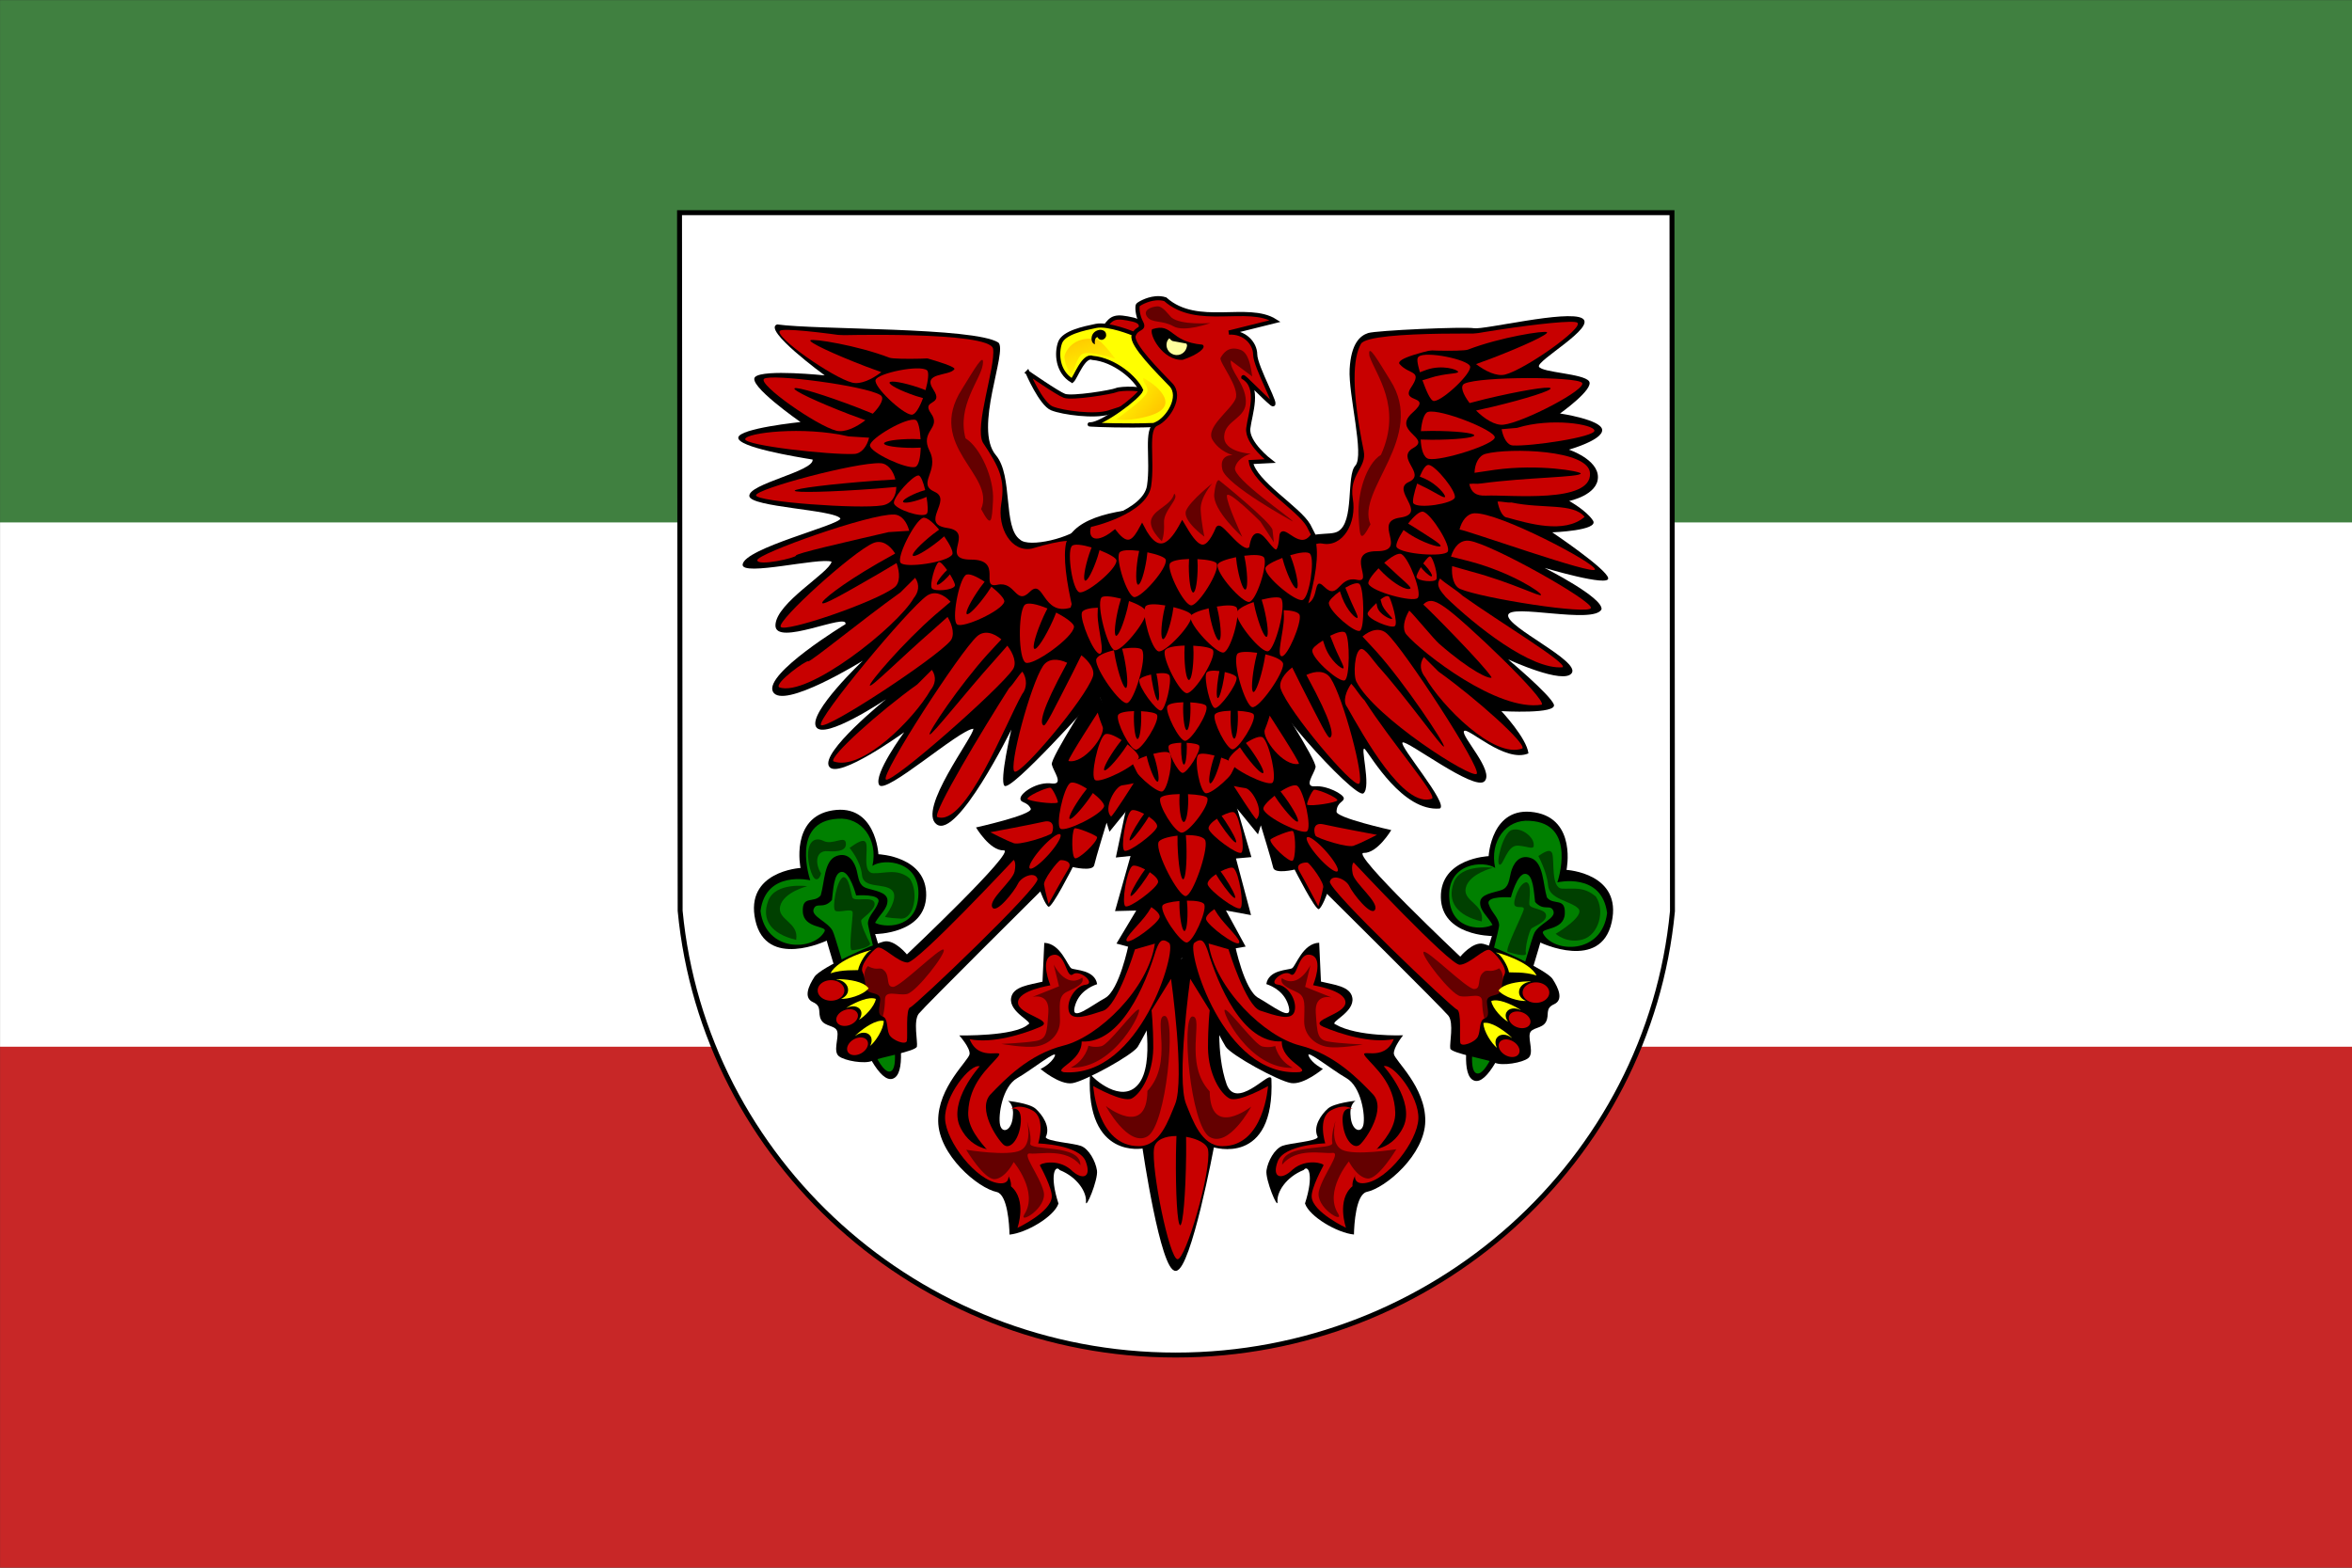 <?xml version="1.0" encoding="UTF-8"?>
<svg sodipodi:docbase="D:\" sodipodi:docname="Gorzów Wielkopolski Flaga.svg" sodipodi:version="0.32" viewBox="0 0 600 400" xmlns="http://www.w3.org/2000/svg" xmlns:cc="http://web.resource.org/cc/" xmlns:dc="http://purl.org/dc/elements/1.1/" xmlns:rdf="http://www.w3.org/1999/02/22-rdf-syntax-ns#" xmlns:sodipodi="http://inkscape.sourceforge.net/DTD/sodipodi-0.dtd" xmlns:xlink="http://www.w3.org/1999/xlink">
<rect x="0" y="0" width="600" height="400" fill="#333333" stroke="none"/>
<defs>
<linearGradient id="b" x1="322.59" x2="300.15" y1="177.09" y2="161.5" gradientTransform="matrix(1.081 0 0 .925 -58.827 -47.795)" gradientUnits="userSpaceOnUse" xlink:href="#a"/>
<linearGradient id="c" x1="322.59" x2="300.15" y1="177.09" y2="161.5" gradientTransform="matrix(-.898 -.601 .515 -.769 440.33 403.08)" gradientUnits="userSpaceOnUse" xlink:href="#a"/>
<linearGradient id="a">
<stop stop-color="#ffc900" offset="0"/>
<stop stop-color="#ffc800" stop-opacity="0" offset="1"/>
</linearGradient>
</defs>
<sodipodi:namedview bordercolor="#666666" borderopacity="1.0" pagecolor="#ffffff" showguides="true"/>
<g transform="matrix(.667 0 0 .667 -24.486 -65.861)">
<rect x="36.73" y="98.791" width="900" height="200.56" fill="#408040"/>
<rect x="36.73" y="498.23" width="900" height="200.56" fill="#c82727"/>
<rect x="36.73" y="298.59" width="900" height="200.56" fill="#fff"/>
</g>
<g transform="translate(315.79 25.257)">
<g transform="translate(232.05 38.653)">
<path d="m-374.49-9.649 0.157 178.13c6.046 63.595 60.597 113.35 126.43 113.35 65.832 0 120.66-49.645 126.71-113.24l-0.121-178.24h-253.17z" fill="#fff" stroke="#000" stroke-width="1.259" sodipodi:nodetypes="cccccc"/>
</g>
<g transform="matrix(.424 0 0 .424 -143.07 29.915)">
<path d="m272.36 346.18-8.371 39.724 8.856-0.928-9.341 33.168 12.771-0.323-11.904 19.872 18.884 5.084 41.762-0.363 17.068-2.905-11.843-21.728 15.091 2.784-9.058-34.075 9.28-0.827-12.185-41.661-61.009 2.179z" fill-rule="evenodd" sodipodi:nodetypes="ccccccccccccccc"/>
<path d="m280.47 560.44s10.894 74.445 19.61 73.719 22.515-74.445 22.515-74.445 36.678 11.984 34.499-40.672c-0.726-3.631-20.699 19.61-26.873 3.631-6.9-19.61-3.631-43.578-4.358-46.483l-22.152-29.052-22.878 27.962s7.626 34.862-2.905 47.572-28.325-3.995-29.052-5.447c-2.179 50.114 31.594 43.214 31.594 43.214z" fill-rule="evenodd" stroke="#000" stroke-width="1px" sodipodi:nodetypes="ccccccccccc"/>
<path d="m273.39 289.7h-21.836s-50.682 56.938-54.59 53.03c-3.119-3.119 4.159-33.794 4.159-33.794s-32.472 65.985-44.925 57.036c-12.014-8.633 22.722-53.517 22.049-57.556-8.752 0.673-53.03 40.033-56.669 33.794-3.639-6.239 15.077-31.714 15.077-31.714s-39.693 28.775-45.138 20.703c-5.665-8.397 34.254-40.586 34.254-40.586s-37.493 25.189-42.172 16.61c-4.679-8.578 28.135-39.726 28.135-39.726s-48.384 30.001-54.103 18.563c-5.199-10.918 43.672-40.552 43.672-40.552 2.02-7.405-42.632 14.037-42.112 0.52s32.421-31.407 33.767-38.14c-7.405-2.693-54.043 9.025-53.524 1.746 1.04-9.878 58.169-23.669 58.842-27.708-3.366-5.386-54.233-6.8-54.803-13.517-0.627-7.386 39.09-14.92 38.08-21.989-10.435-1.683-45.239-7.492-44.719-13.211 0.507-5.577 37.433-9.358 37.433-9.358s-32.447-22.509-27.248-27.188c5.256-4.731 41.806-0.886 41.806-0.886s-37.905-27.662-28.595-30.674c23.916 3.379 118.54 1.56 133.1 10.918 5.719 5.199-15.141 51.722-1.511 67.776 10.466 12.328 4.111 43.483 14.509 50.762 5.199 5.199 31.275-1.005 38.554-8.804 7.279-7.799 28.514 103.95 28.514 103.95z" fill-rule="evenodd" sodipodi:nodetypes="cccczccccccccccccczczczcccsccc"/>
<path d="m352.68 275.38c-6.759 7.279 55.131 75.508 60.231 71.939 5.099-3.57-2.52-30.555 1.05-26.476 3.57 4.079 22.717 37.604 44.963 35.575 5.609-2.55-24.902-38.024-22.41-39.73s43.157 29.482 49.276 23.362-14.415-27.448-12.309-30.219c2.106-2.772 24.708 19.471 38.765 13.412-1.02-9.179-16.278-25.426-16.278-25.426s34.075 2.02 31.525-4.099c-2.55-6.119-27.446-27.006-27.446-27.006s33.615 15.538 38.314 8.119c4.699-7.419-39-27.363-38.344-34.709 0.656-7.346 51.532 5.663 56.191-3.555 1.02-7.139-34.235-24.926-34.235-24.926s39.264 11.728 38.244 6.119c-1.02-5.609-33.655-27.536-33.655-27.536s28.556-1.02 24.476-7.139-14.278-11.728-14.278-11.728 17.248-3.53 17.287-14.338-17.465-16.55-17.465-16.55 20.495-5.777 20.015-11.936c-0.479-6.141-25.362-9.828-25.362-9.828s20.981-14.891 17.411-19.481c-3.569-4.589-28.103-5.112-30.071-8.654-1.968-3.542 35.019-23.966 26.021-29.135s-58.948 6.976-65.067 5.956c-6.119-1.02-58.808 1.294-63.766 2.916-4.875 1.595-10.239 6.316-11.1 21.675-0.861 15.372 9.03 51.987 3.421 58.106-5.609 6.119-0.336 34.017-10.535 39.626-10.198 5.609-43.778-14.807-44.873 85.667z" fill-rule="evenodd" sodipodi:nodetypes="cccczczcccczzcccccczczcczzczcccc"/>
<path d="m505.29 70.884c-0.597 0.299-88.847-2.799-93.809 5.898-4.833 8.471-5.973 27.041 1.654 64.479 2.039 10.009-9.012 14.015-6.559 28.732 2.453 14.718-6.132 29.435-18.397 26.982-12.265-2.453-26.988 33.221-16.137 35.866 17.109 5.126 8.758-18.435 17.343-9.85s8.524-6.674 19.562-4.221-7.62-17.191 12.004-17.191-3.117-17.753 14.053-20.206c17.171-2.453-5.81-16.527 5.228-21.433s-8.263-14.375 2.775-20.508-13.177-10.003-0.542-21.192c12.635-11.189-7.516-5.191-0.864-15.162 7.117-10.668-0.917-7.407-6.817-14.033s70.506-18.163 70.506-18.163z" fill="#c80000" fill-rule="evenodd" sodipodi:nodetypes="czsccczzzzzzzzzc"/>
<path d="m95.351 71.675s93.247-2.727 94.796 8.133-11.421 46.826-6.132 56.418c9.812 14.718 13.491 22.076 11.038 36.794-2.453 14.718 6.132 29.435 18.397 26.982 36.917-10.887 36.1-4.056 23.303 35.568-17.109 5.126-15.924-18.136-24.509-9.551s-8.524-6.674-19.562-4.221 3.844-15.158-15.78-15.158 2.827-16.591-14.344-19.044c-17.171-2.453 3.487-16.817-7.551-21.723s3.057-12.357-3.065-24.574c-6.179-12.331 7.365-13.492 0.832-22.645-6.202-8.689 8.097-4.32 1.444-14.291-7.117-10.668 9.492-7.925 12.626-12.29 2.523-3.515-71.493-20.397-71.493-20.397z" fill="#c80000" fill-rule="evenodd" sodipodi:nodetypes="czcccczzzzzzzzzc"/>
<g transform="translate(-58.491 -46.115)" fill-rule="evenodd">
<path d="m354.29 220.98c-30.676 1.059-56.228 5.838-61.697 21.594-7.683 32.944 46.053 175.3 68.723 175.3 22.672-1.1e-4 91.373-143.25 81.114-177.17-2.896-10.407-30.665-17.156-61.442-19.213 0.319 9.425-27.027 9.063-26.697-0.51z" sodipodi:nodetypes="cccccc"/>
<g transform="translate(.759)" fill="#c80000">
<path d="m363.14 304.48c-5.941 0.154-11.311 1.087-11.949 3.142-1.488 4.793 8.919 25.506 13.31 25.506 4.391-2e-5 17.696-20.843 15.709-25.778-0.561-1.514-5.939-2.496-11.9-2.796 0.062 1.371 0.148 2.717 0.148 4.206-1e-5 9.07-1.24 16.427-2.746 16.427-1.506-1e-5 -2.721-7.357-2.721-16.427 0-1.514 0.085-2.887 0.148-4.28z"/>
<path d="m426.65 250.09c5.551-1.656 10.808-2.417 12.021-0.706 2.83 3.99-0.542 26.33-4.609 27.659-4.068 1.329-22.704-13.953-22.357-19.126 0.061-1.573 4.746-4.11 10.178-6.192 0.358 1.289 0.685 2.562 1.136 3.941 2.746 8.402 6.121 14.843 7.517 14.387 1.395-0.456 0.294-7.64-2.452-16.042-0.458-1.403-0.952-2.649-1.433-3.92z"/>
<path d="m398.99 250.43c5.744-0.747 11.055-0.657 11.979 1.225 2.155 4.391-4.746 25.904-8.974 26.565-4.228 0.661-20.18-17.405-19.01-22.456 0.312-1.542 5.343-3.298 11.037-4.484 0.147 1.33 0.266 2.639 0.491 4.072 1.366 8.733 3.668 15.631 5.119 15.404 1.45-0.227 1.512-7.494 0.146-16.228-0.228-1.458-0.516-2.767-0.788-4.099z"/>
<path d="m310.89 281.67c-4.78 0.149-9.1 1.052-9.613 3.042-1.197 4.641 7.176 24.698 10.708 24.698 3.532-2e-5 -1.214-14.814-1.214-23.596 0-1.467 0.068-2.796 0.119-4.144z" sodipodi:nodetypes="ccccc"/>
<path d="m335.75 247.51c-5.744-0.747-11.055-0.657-11.979 1.225-2.155 4.391 4.746 25.904 8.974 26.565 4.228 0.661 20.18-17.405 19.01-22.456-0.312-1.542-5.343-3.298-11.037-4.484-0.147 1.33-0.266 2.639-0.491 4.072-1.366 8.733-3.668 15.631-5.119 15.404-1.45-0.227-1.512-7.494-0.146-16.228 0.228-1.458 0.516-2.767 0.788-4.099z"/>
<path d="m365.77 252.37c-5.79 0.15-11.024 1.059-11.646 3.062-1.45 4.672 8.693 24.859 12.972 24.859 4.279-2e-5 17.247-20.314 15.311-25.124-0.547-1.476-5.788-2.433-11.598-2.725 0.06 1.337 0.145 2.648 0.145 4.099 0 8.84-1.208 16.01-2.676 16.01-1.468-1e-5 -2.652-7.17-2.652-16.01 0-1.476 0.082-2.814 0.145-4.171z"/>
<path d="m307.15 245.44c-5.551-1.656-10.808-2.417-12.021-0.706-2.83 3.99 0.542 26.33 4.609 27.659 4.068 1.329 22.704-13.953 22.357-19.126-0.061-1.573-4.746-4.11-10.178-6.192-0.358 1.289-0.685 2.562-1.136 3.941-2.746 8.402-6.121 14.843-7.517 14.387-1.395-0.456-0.294-7.64 2.452-16.042 0.458-1.403 0.952-2.649 1.433-3.92z"/>
<path d="m351.47 280.32c-5.713-0.958-11.024-1.065-12.016 0.782-2.316 4.309 3.787 26.062 7.987 26.879 4.201 0.817 20.809-16.648 19.826-21.739-0.255-1.553-5.217-3.493-10.864-4.889-0.196 1.323-0.364 2.627-0.641 4.051-1.688 8.677-4.243 15.485-5.684 15.205-1.441-0.28-1.234-7.545 0.453-16.222 0.282-1.449 0.618-2.746 0.938-4.067z"/>
<path d="m382.48 281c5.713-0.958 11.024-1.065 12.016 0.782 2.316 4.309-3.787 26.062-7.987 26.879-4.201 0.817-20.809-16.648-19.826-21.739 0.255-1.553 5.217-3.493 10.864-4.889 0.196 1.323 0.364 2.627 0.641 4.051 1.688 8.677 4.243 15.485 5.684 15.205 1.441-0.28 1.234-7.545-0.453-16.222-0.282-1.449-0.618-2.746-0.938-4.067z"/>
<path d="m404.62 278.31c-5.488 1.91-10.24 4.467-10.295 6.804-0.129 5.451 14.981 24.047 19.066 22.754 4.086-1.293 11.006-27.007 7.864-31.583-0.918-1.418-6.18-0.862-11.805 0.58 0.417 1.416 0.85 2.798 1.24 4.354 2.376 9.485 3.15 17.543 1.748 17.987-1.401 0.443-4.46-6.893-6.835-16.377-0.397-1.584-0.678-3.044-0.983-4.519z"/>
<path d="m329.66 277.69c5.488 1.91 10.24 4.467 10.295 6.804 0.129 5.451-14.981 24.047-19.066 22.754-4.086-1.293-11.006-27.007-7.864-31.583 0.918-1.418 6.18-0.862 11.805 0.58-0.417 1.416-0.85 2.798-1.24 4.354-2.376 9.485-3.15 17.543-1.748 17.987 1.401 0.443 4.46-6.893 6.835-16.377 0.397-1.584 0.678-3.044 0.983-4.519z"/>
<path d="m362.33 338.59c-4.817 0.125-9.172 0.881-9.689 2.548-1.207 3.887 7.232 20.682 10.792 20.682 3.56-2e-5 14.349-16.901 12.738-20.903-0.455-1.228-4.816-2.024-9.649-2.267 0.05 1.112 0.12 2.203 0.12 3.41 0 7.354-1.005 13.32-2.227 13.32-1.221-1e-5 -2.207-5.966-2.207-13.32 0-1.228 0.069-2.341 0.12-3.47z"/>
<path d="m360.09 393.84c-5.79 0.125-11.024 0.881-11.646 2.548-1.45 3.887 8.693 20.682 12.972 20.682 4.279-2e-5 17.247-16.901 15.311-20.903-0.547-1.228-5.788-2.024-11.598-2.267 0.06 1.112 0.145 2.203 0.145 3.41 0 7.354-1.208 13.32-2.676 13.32-1.468-1e-5 -2.652-5.966-2.652-13.32 0-1.228 0.082-2.341 0.145-3.47z"/>
<path d="m381.11 370.67c-4.664-1.212-9.058-1.689-10.016-0.231-2.234 3.402 1.232 21.876 4.653 22.86 3.422 0.984 18.463-12.274 18.021-16.566-0.098-1.306-4.068-3.277-8.646-4.846-0.259 1.082-0.494 2.151-0.827 3.311-2.034 7.068-4.649 12.523-5.823 12.185-1.174-0.338-0.471-6.343 1.562-13.411 0.34-1.18 0.713-2.231 1.075-3.302z"/>
<path d="m344.25 369.64c4.664-1.212 9.058-1.689 10.016-0.231 2.234 3.402-1.232 21.876-4.653 22.86-3.422 0.984-18.463-12.274-18.021-16.566 0.098-1.306 4.068-3.277 8.646-4.846 0.259 1.082 0.494 2.151 0.827 3.311 2.034 7.068 4.649 12.523 5.823 12.185 1.174-0.338 0.471-6.343-1.562-13.411-0.34-1.18-0.713-2.231-1.075-3.302z"/>
<path d="m332.69 343.91c-4.817 0.125-9.172 0.881-9.689 2.548-1.207 3.887 7.232 20.682 10.792 20.682 3.56-2e-5 14.349-16.901 12.738-20.903-0.455-1.228-4.816-2.024-9.649-2.267 0.05 1.112 0.12 2.203 0.12 3.41 0 7.354-1.005 13.32-2.227 13.32-1.221-1e-5 -2.207-5.966-2.207-13.32 0-1.228 0.069-2.341 0.12-3.47z"/>
<path d="m390.86 343.69c-4.817 0.125-9.172 0.881-9.689 2.548-1.207 3.887 7.232 20.682 10.792 20.682 3.56-2e-5 14.349-16.901 12.738-20.903-0.455-1.228-4.816-2.024-9.649-2.267 0.05 1.112 0.12 2.203 0.12 3.41 0 7.354-1.005 13.32-2.227 13.32-1.221-1e-5 -2.207-5.966-2.207-13.32 0-1.228 0.069-2.341 0.12-3.47z"/>
<path d="m320.57 307.3c-5.635 1.343-10.546 3.444-10.68 5.869-0.314 5.657 14.402 26.783 18.593 25.918 4.191-0.865 12.08-26.807 9.044-31.938-0.885-1.584-6.245-1.623-12.004-0.784 0.375 1.522 0.769 3.011 1.113 4.677 2.094 10.148 2.609 18.625 1.171 18.921-1.438 0.297-4.296-7.696-6.39-17.844-0.35-1.695-0.586-3.247-0.846-4.818z"/>
<path d="m411.71 309.76c5.635 1.343 10.546 3.444 10.68 5.869 0.314 5.657-14.402 26.783-18.593 25.918-4.191-0.865-12.08-26.807-9.044-31.938 0.885-1.584 6.245-1.623 12.004-0.784-0.375 1.522-0.769 3.011-1.113 4.677-2.094 10.148-2.609 18.625-1.171 18.921 1.438 0.297 4.296-7.696 6.39-17.844 0.35-1.695 0.586-3.247 0.846-4.818z"/>
<path d="m384.05 319.82c-3.735-0.485-7.21-0.311-7.867 1.211-1.532 3.55 2.375 20.602 5.12 21.049 2.746 0.447 13.684-14.295 13.061-18.308-0.161-1.226-3.401-2.531-7.09-3.369-0.134 1.065-0.248 2.113-0.435 3.263-1.139 7.003-2.838 12.558-3.78 12.405-0.942-0.153-0.778-5.958 0.361-12.961 0.19-1.169 0.415-2.221 0.63-3.29z"/>
<path d="m346.13 321.31c3.735-0.485 7.21-0.311 7.867 1.211 1.532 3.55-2.375 20.602-5.12 21.049-2.746 0.447-13.684-14.295-13.061-18.308 0.161-1.226 3.401-2.531 7.09-3.369 0.134 1.065 0.248 2.113 0.435 3.263 1.139 7.003 2.838 12.558 3.78 12.405 0.942-0.153 0.778-5.958-0.361-12.961-0.19-1.169-0.415-2.221-0.63-3.29z"/>
<path d="m361.07 362.95c-3.766 0.098-7.17 0.689-7.574 1.992-0.943 3.038 5.653 16.167 8.436 16.167 2.783-1e-5 11.217-13.211 9.957-16.339-0.355-0.96-3.764-1.582-7.543-1.772 0.039 0.869 0.094 1.722 0.094 2.666-1e-5 5.749-0.786 10.412-1.741 10.412-0.955-1e-5 -1.725-4.663-1.725-10.412 0-0.96 0.054-1.83 0.094-2.713z"/>
<path d="m422.72 283.17c4.78 0.149 9.1 1.052 9.613 3.042 1.197 4.641-7.176 24.698-10.708 24.698-3.532-2e-5 1.214-14.814 1.214-23.596 0-1.467-0.068-2.796-0.119-4.144z" sodipodi:nodetypes="ccccc"/>
</g>
</g>
<path d="m146.6 139.25c-0.164 5.79-1.158 11.024-3.349 11.646-5.109 1.45-27.186-8.693-27.186-12.972 2e-5 -4.279 22.216-17.247 27.476-15.311 1.614 0.547 2.661 5.788 2.98 11.598-1.462-0.06-2.896-0.145-4.483-0.145-9.667 0-17.509 1.208-17.509 2.676 1e-5 1.468 7.842 2.652 17.509 2.652 1.614 0 3.077-0.082 4.562-0.145z" fill="#c80000" fill-rule="evenodd"/>
<path d="m147.98 109.45c-1.996 5.438-4.602 10.084-6.877 9.978-5.305-0.249-23.014-16.883-21.654-20.94 1.36-4.058 26.546-9.292 30.918-5.784 1.357 1.031 0.683 6.334-0.861 11.943-1.367-0.522-2.7-1.058-4.204-1.562-9.166-3.072-16.985-4.419-17.452-3.027-0.467 1.392 6.592 5.007 15.758 8.08 1.531 0.513 2.944 0.9 4.371 1.313z" fill="#c80000" fill-rule="evenodd"/>
<path d="m157.66 188.62c-3.713-4.446-7.734-7.941-9.839-7.074-4.91 2.023-15.971 23.656-13.322 27.016 2.649 3.361 28.124-0.206 31.057-4.983 0.929-1.428-1.493-6.193-4.839-10.953-1.111 0.952-2.185 1.907-3.431 2.888-7.593 5.984-14.499 9.889-15.408 8.736-0.909-1.153 4.517-6.937 12.11-12.921 1.268-0.999 2.468-1.84 3.672-2.71z" fill="#c80000" fill-rule="evenodd"/>
<path d="m185.04 219.95c-4.823-3.209-9.67-5.419-11.442-3.99-4.134 3.334-8.598 27.216-5.104 29.687 3.494 2.471 26.909-8.181 28.365-13.595 0.486-1.633-3.19-5.514-7.749-9.129-0.795 1.228-1.554 2.448-2.47 3.744-5.581 7.893-11.096 13.598-12.294 12.751-1.199-0.848 2.362-7.934 7.943-15.827 0.932-1.318 1.844-2.465 2.752-3.641z" fill="#c80000" fill-rule="evenodd"/>
<path d="m222.83 236.04c-6.144-2.568-12.097-4.003-13.785-2.003-3.937 4.666-3.758 32.594 0.725 34.619 4.483 2.025 28.581-15.112 29.042-21.539 0.191-1.949-4.805-5.526-10.74-8.61-0.629 1.56-1.219 3.103-1.97 4.765-4.575 10.127-9.551 17.771-11.089 17.076s0.932-9.47 5.507-19.598c0.764-1.691 1.543-3.185 2.31-4.71z" fill="#c80000" fill-rule="evenodd"/>
<path d="m234.71 268.72c-5.435-2.554-11.369-2.867-14.578 1.988-7.486 11.323-20.928 61.329-17.059 63.503 3.87 2.174 42.445-43.678 47.051-57.079 1.456-4.087-2.019-9.221-6.886-12.926-1.712 3.481-3.369 6.91-5.287 10.655-11.683 22.819-16.153 32.293-17.481 31.548-1.327-0.746-3.087-4.175 8.596-26.994 1.951-3.811 3.793-7.222 5.644-10.695z" fill="#c80000" fill-rule="evenodd" sodipodi:nodetypes="ccccccccc"/>
<path d="m195.12 254.62c-4.593-3.869-10.246-5.7-14.598-1.836-10.151 9.011-58.09 83.066-54.912 86.164 3.179 3.098 68.531-54.498 76.435-66.259 2.46-3.574 0.426-9.43-3.323-14.264-2.551 2.922-5.037 5.809-7.854 8.932-17.169 19.038-37.802 45.513-38.893 44.451-1.09-1.063 17.766-29.271 34.935-48.308 2.867-3.179 5.526-6 8.209-8.879z" fill="#c80000" fill-rule="evenodd" sodipodi:nodetypes="ccccccccc"/>
<path d="m164.56 231.98c-4.094-4.393-9.486-6.891-14.271-3.579-11.161 7.725-66.496 74.316-63.714 77.774 2.783 3.458 68.489-39.762 77.75-50.488 2.872-3.252 1.557-9.31-1.583-14.56-2.884 2.594-5.699 5.161-8.871 7.923-19.334 16.835-36.902 34.538-37.857 33.352-0.955-1.186 19.995-25.76 39.329-42.595 3.228-2.811 6.208-5.292 9.217-7.827z" fill="#c80000" fill-rule="evenodd" sodipodi:nodetypes="ccccccccc"/>
<path d="m131.22 202.98c-3.184-5.091-8.003-8.569-13.33-6.227-12.427 5.462-57.632 46.375-55.558 50.298 2.075 3.924 57.374-14.977 68.506-23.746 3.438-2.647 3.299-8.845 1.214-14.596-3.325 1.998-6.576 3.983-10.216 6.092-22.182 12.851-33.793 19.34-34.505 17.993-0.712-1.346 11.169-11.032 33.351-23.884 3.704-2.146 7.101-4.015 10.538-5.932z" fill="#c80000" fill-rule="evenodd" sodipodi:nodetypes="ccccccccc"/>
<path d="m131.91 162.9c-0.068 5.222-2.465 10.116-8.472 11.123-14.012 2.349-75.654-2.207-75.939-6.042-0.285-3.835 60.2-20.016 74.856-19.361 4.493 0.158 7.733 4.64 9.001 9.78-4.04 0.246-8.008 0.465-12.389 0.791-26.696 1.985-48.27 4.678-48.172 5.993 0.098 1.315 21.832 0.766 48.527-1.218 4.458-0.331 8.492-0.706 12.588-1.066z" fill="#c80000" fill-rule="evenodd"/>
<path d="m48.249 207.01c-0.285-3.835 67.751-28.148 82.407-27.493 4.493 0.158 7.733 4.64 9.001 9.78-4.04 0.246-8.008 0.465-12.389 0.791-27.277 6.341-55.821 12.81-55.724 14.125 0.098 1.315-23.011 6.631-23.296 2.797z" fill="#c80000" fill-rule="evenodd" sodipodi:nodetypes="cccccc"/>
<path d="m40.975 134.15c-0.285 3.835 50.906 9.56 65.562 8.905 4.493-0.158 7.733-4.64 9.001-9.78-4.04-0.246-8.008-0.465-12.389-0.791-27.277-6.341-61.889-2.168-62.174 1.666z" fill="#c80000" fill-rule="evenodd" sodipodi:nodetypes="ccccc"/>
<path d="m113.33 122.76c-5.624 4.312-12.431 7.548-17.461 6.31-11.732-2.885-47.436-27.938-43.526-31.22 3.91-3.282 61.009 4.157 69.955 9.758 2.788 1.682 0.132 6.521-4.526 11.225-2.922-1.19-5.768-2.377-8.999-3.618-19.692-7.564-36.769-12.773-38.11-11.647-1.341 1.126 13.55 8.17 33.242 15.734 3.288 1.263 6.343 2.344 9.424 3.458z" fill="#c80000" fill-rule="evenodd"/>
<path d="m122.9 93.831c-5.624 4.312-12.431 7.548-17.461 6.31-11.732-2.885-47.436-27.938-43.526-31.22 3.91-3.282 89.521 9.588 98.467 15.188 2.788 1.682-29.301 2.286-32.533 1.044-19.692-7.564-46.273-11.642-47.614-10.516-1.341 1.126 13.55 8.17 33.242 15.734 3.288 1.263 6.343 2.344 9.424 3.458z" fill="#c80000" fill-rule="evenodd" sodipodi:nodetypes="cccccccc"/>
<path d="m61.359 283.47c17.171 6.37 71.345-36.742 80.996-53.6 2.852-3.475 3.895-7.964 0.877-12.314-2.856 2.868-5.644 5.7-8.785 8.771-22.793 16.27-54.666 42.459-55.588 41.516-0.922-0.943-20.189 12.878-17.501 15.627z" fill="#c80000" fill-rule="evenodd" sodipodi:nodetypes="cccccc"/>
<path d="m94.06 328.03c17.171 6.37 48.716-25.88 58.368-42.738 2.852-3.475 3.895-7.964 0.877-12.314-2.856 2.868-5.644 5.7-8.785 8.771-22.793 16.27-53.148 43.532-50.46 46.282z" fill="#c80000" fill-rule="evenodd" sodipodi:nodetypes="ccccc"/>
<path d="m156.52 361.52c17.171 6.37 41.475-57.107 51.127-73.966 2.852-3.475 3.134-9.181 0.116-13.531-2.856 2.868-4.883 6.917-8.024 9.988-15.794 24.791-45.907 74.76-43.219 77.509z" fill="#c80000" fill-rule="evenodd" sodipodi:nodetypes="ccccc"/>
<path d="m447.41 134.38c0.24 5.79 1.691 11.024 4.888 11.646 7.458 1.45 39.684-8.693 39.684-12.972-3e-5 -4.279-32.429-17.247-40.108-15.311-2.356 0.547-3.884 5.788-4.349 11.598 2.134-0.06 4.228-0.145 6.543-0.145 14.111 0 25.558 1.208 25.558 2.676-2e-5 1.468-11.447 2.652-25.558 2.652-2.356 0-4.492-0.082-6.659-0.145z" fill="#c80000" fill-rule="evenodd"/>
<path d="m448.45 98.703c1.996 5.438 4.735 12.615 7.01 12.508 5.305-0.249 23.014-16.883 21.654-20.94-1.36-4.058-26.546-9.292-30.918-5.784-1.357 1.031-0.816 3.804 0.728 9.413 1.367-0.522 2.7-1.058 4.204-1.562 9.166-3.072 18.317-0.157 18.784 1.234 0.467 1.392-7.924 0.745-17.09 3.818-1.531 0.513-2.944 0.9-4.371 1.313z" fill="#c80000" fill-rule="evenodd" sodipodi:nodetypes="ccccccccc"/>
<path d="m439.84 184.96c3.371-4.322 7.097-7.787 9.204-7.116 4.914 1.563 16.966 20.81 14.572 24.067-2.394 3.257-27.487 1.53-30.627-2.69-0.99-1.259 1.102-5.795 4.096-10.384 1.14 0.809 2.245 1.622 3.518 2.45 7.762 5.047 17.931 8.354 18.752 7.237 0.821-1.117-8.009-6.246-15.771-11.293-1.296-0.843-2.517-1.544-3.744-2.272z" fill="#c80000" fill-rule="evenodd" sodipodi:nodetypes="ccccccccc"/>
<path d="m402.07 223.54c3.85-2.244 7.599-3.571 8.704-2.009 2.577 3.644 2.951 26.136 0.144 27.896-2.807 1.76-18.383-11.346-18.787-16.508-0.155-1.564 2.95-4.588 6.659-7.241 0.426 1.238 0.827 2.463 1.332 3.78 3.077 8.023 8.23 12.835 9.192 12.232s-2.621-6.4-5.697-14.423c-0.514-1.34-1.034-2.52-1.547-3.726z" fill="#c80000" fill-rule="evenodd" sodipodi:nodetypes="ccccccccc"/>
<path d="m392.94 252.47c4.142-2.11 8.156-3.29 9.294-1.646 2.654 3.834 2.534 26.784-0.489 28.448-3.023 1.664-19.269-12.418-19.58-17.7-0.129-1.602 2.44-3.742 6.442-6.276 0.424 1.282 0.822 2.55 1.328 3.915 3.084 8.322 9.902 13.404 10.939 12.834 1.037-0.571-3.292-7.383-6.376-15.705-0.515-1.39-1.04-2.617-1.558-3.871z" fill="#c80000" fill-rule="evenodd" sodipodi:nodetypes="ccccccccc"/>
<path d="m378.63 276.04c5.435-2.554 11.369-2.867 14.578 1.988 7.486 11.323 20.928 61.329 17.059 63.503-3.87 2.174-42.445-43.678-47.051-57.079-1.456-4.087 2.019-9.221 6.886-12.926 1.712 3.481 3.369 6.91 5.287 10.655 11.683 22.819 16.153 32.293 17.481 31.548 1.327-0.746 3.087-4.175-8.596-26.994-1.951-3.811-3.793-7.222-5.644-10.695z" fill="#c80000" fill-rule="evenodd" sodipodi:nodetypes="ccccccccc"/>
<path d="m412.39 252.91c4.593-3.869 10.246-5.7 14.598-1.836 10.151 9.011 57.299 81.379 54.121 84.477-3.179 3.098-61.194-33.758-72.377-55.441-1.986-3.851-1.146-18.511 2.709-19.681 2.445-0.742 7.69 7.401 10.507 10.525 17.169 19.038 38.333 49.228 39.423 48.165 1.09-1.063-23.603-38.292-40.772-57.33-2.867-3.179-5.526-6-8.209-8.879z" fill="#c80000" fill-rule="evenodd" sodipodi:nodetypes="cccsssccc"/>
<path d="m448.97 233.68c4.094-4.393 8.721-1.282 13.506 2.031 11.161 7.725 60.575 54.75 57.792 58.207-26.495 4.478-72.072-31.334-81.333-42.06-2.872-3.252-1.557-9.31 1.583-14.56 2.884 2.594 14.849 17.237 18.022 20 19.334 16.835 30.33 21.45 31.539 20.263-3.89-6.795-38.1-41.346-41.11-43.881z" fill="#c80000" fill-rule="evenodd" sodipodi:nodetypes="cccccccc"/>
<path d="m465.63 204.81c1.753-5.743 5.503-10.353 11.256-9.475 13.419 2.047 73.937 36.055 72.953 40.383-0.985 4.328-65.534-5.802-78.561-11.379-4.008-1.663-5.482-7.684-4.963-13.78 3.729 1.066 7.385 2.139 11.447 3.23 24.759 6.65 41.717 15.59 42.055 14.106 0.338-1.485-17.711-13.444-42.47-20.093-4.134-1.11-7.9-2.033-11.717-2.991z" fill="#c80000" fill-rule="evenodd" sodipodi:nodetypes="ccccccccc"/>
<path d="m476.63 161.1c1.156 5.093 4.002 7.299 10.087 7.03 14.194-0.628 63.595 4.921 62.553-13.446-0.522-14.208-48.519-15.424-62.715-11.725-4.361 1.093-6.594 6.152-6.761 11.444 4.003-0.602 7.929-1.216 12.281-1.812 26.522-3.631 51.467 0.904 51.646 2.211-0.076 2.327-33.021 2.33-59.543 5.96-4.429 0.606-3.467-0.164-7.548 0.338z" fill="#c80000" fill-rule="evenodd" sodipodi:nodetypes="ccccccccc"/>
<path d="m552.28 212.55c0.285-3.835-57.854-34.449-72.509-33.794-4.493 0.158-7.733 4.64-9.001 9.78 4.04 0.246 81.225 27.848 81.51 24.013z" fill="#c80000" fill-rule="evenodd" sodipodi:nodetypes="cccc"/>
<path d="m551.94 129.03c0.213 3.835-38.128 9.56-49.105 8.905-3.365-0.158-5.792-4.64-6.742-9.78 3.026-0.246 5.998-0.465 9.279-0.791 20.43-6.341 46.354-2.168 46.568 1.666z" fill="#c80000" fill-rule="evenodd" sodipodi:nodetypes="ccccc"/>
<path d="m480.72 116.91c5.011 5.011 11.335 9.111 16.484 8.543 12.009-1.324 50.686-21.484 47.241-25.249-3.446-3.766-61.028-3.87-70.631 0.51-2.984 1.302-0.984 6.447 3.016 11.721 3.053-0.797 6.029-1.601 9.395-2.409 20.513-4.92 38.125-7.847 39.307-6.555 1.182 1.292-14.504 6.324-35.016 11.244-3.425 0.822-6.596 1.493-9.796 2.194z" fill="#c80000" fill-rule="evenodd"/>
<path d="m480.7 88.977c5.624 4.312 12.431 7.548 17.461 6.31 11.732-2.885 47.436-27.938 43.526-31.22-3.91-3.282-89.521 9.588-98.467 15.188-2.788 1.682 29.301 2.286 32.533 1.044 19.692-7.564 46.273-11.642 47.614-10.516 1.341 1.126-13.55 8.17-33.242 15.734-3.288 1.263-6.343 2.344-9.424 3.458z" fill="#c80000" fill-rule="evenodd" sodipodi:nodetypes="cccccccc"/>
<path d="m532.86 271.42c-19.25 1.691-52.838-25.278-70.288-42.137-2.852-3.475-6.494-6.925-3.477-11.274 2.856 2.868 10.323 7.26 13.464 10.331 22.793 16.27 62.989 40.331 60.301 43.081z" fill="#c80000" fill-rule="evenodd" sodipodi:nodetypes="ccccc"/>
<path d="m508.57 320.3c-17.171 6.37-48.716-25.88-58.368-42.738-2.852-3.475-3.895-7.964-0.877-12.314 2.856 2.868 5.644 5.7 8.785 8.771 22.793 16.27 53.148 43.532 50.46 46.282z" fill="#c80000" fill-rule="evenodd" sodipodi:nodetypes="ccccc"/>
<path d="m454.28 350.48c-17.171 6.37-41.475-38.24-51.127-55.099-2.852-3.475-0.584-9.691 2.433-14.041 2.856 2.868 4.883 6.917 8.024 9.988 15.794 24.791 43.358 56.403 40.67 59.152z" fill="#c80000" fill-rule="evenodd" sodipodi:nodetypes="ccccc"/>
<path d="m546.03 180.91c-12.134 10.572-34.117 3.842-46.556 0.421-2.939-0.149-4.997-5.171-5.816-9.61 2.643-0.202 5.505 0.808 8.371 0.539 18.988 3.997 37.064 0.142 44.001 8.65z" fill="#c80000" fill-rule="evenodd" sodipodi:nodetypes="ccccc"/>
<path d="m149.28 164.77c-1.097-4.7-2.616-8.758-4.088-8.773-3.432-0.033-15.444 13.248-14.709 16.749 0.736 3.501 16.806 9.098 19.75 6.326 0.912-0.811 0.663-5.336-0.137-10.162-0.9 0.379-1.78 0.772-2.768 1.13-6.023 2.182-11.116 2.963-11.369 1.762-0.252-1.201 4.43-3.94 10.453-6.122 1.006-0.364 1.931-0.627 2.867-0.911z" fill="#c80000" fill-rule="evenodd"/>
<path d="m162.47 212.9c-2.027-2.873-4.126-5.184-5.03-4.759-2.109 0.991-5.628 13.573-4.168 15.737 1.46 2.164 12.904 1.223 13.906-1.532 0.324-0.821-1.133-3.825-3.014-6.871-0.441 0.524-0.866 1.051-1.367 1.586-3.055 3.263-5.946 5.299-6.447 4.557-0.501-0.742 1.574-3.988 4.629-7.251 0.51-0.545 1.001-0.997 1.491-1.467z" fill="#c80000" fill-rule="evenodd"/>
<path d="m446.84 156.67c1.97-4.713 3.697-7.226 5.484-7.007 4.168 0.511 16.936 16.231 15.568 19.755-1.368 3.524-21.621 6.787-24.817 3.437-0.996-0.989 0.586-7.119 2.212-12.009 1.041 0.537 2.054 1.086 3.204 1.615 7.01 3.226 13.082 7.645 13.551 6.436 0.469-1.209-4.839-7.598-11.849-10.824-1.171-0.539-2.258-0.959-3.354-1.403z" fill="#c80000" fill-rule="evenodd" sodipodi:nodetypes="ccccccccc"/>
<path d="m425.46 208.58c4.133-3.6 8.452-6.29 10.392-5.231 4.525 2.472 12.686 23.663 9.715 26.404-2.971 2.741-27.274-3.739-29.552-8.481-0.732-1.424 2.187-5.479 6-9.412 0.965 1.011 1.894 2.02 2.987 3.076 6.657 6.434 13.829 10.48 16.18 9.14 1.019-0.94-5.823-6.119-12.48-12.554-1.112-1.075-2.176-1.995-3.242-2.944z" fill="#c80000" fill-rule="evenodd" sodipodi:nodetypes="ccccccccc"/>
<path d="m448.94 208.94c1.73-2.519 3.523-4.546 4.295-4.173 1.801 0.869 4.805 11.903 3.559 13.8-1.246 1.898-11.018 1.073-11.874-1.343-0.276-0.72 0.968-3.355 2.573-6.025 0.377 0.459 0.739 0.922 1.168 1.391 2.609 2.862 5.077 4.647 5.504 3.996s-1.344-3.498-3.953-6.359c-0.436-0.478-0.854-0.874-1.273-1.286z" fill="#c80000" fill-rule="evenodd"/>
<path d="m423.25 230.66c2.853-2.335 4.597-2.442 5.155-1.653 1.303 1.841 5.561 15.839 3.467 17.622-2.094 1.784-16.745-4.246-16.408-7.571 0.08-1 2.524-3.686 5.329-6.26 0.14 0.725 0.265 1.447 0.45 2.206 1.122 4.628 8.217 7.878 8.935 7.266 0.718-0.612-5.206-4.859-6.328-9.487-0.187-0.773-0.398-1.439-0.6-2.123z" fill="#c80000" fill-rule="evenodd" sodipodi:nodetypes="ccccccccc"/>
<path d="m257.4 66.7c4.229-6.08 6.391-6.936 17.099-4.464 10.708 2.471-0.549 12.081-0.549 12.081l-16.55-7.617z" fill="#c80000" fill-rule="evenodd" stroke="#000" stroke-width="2.5" sodipodi:nodetypes="cccc"/>
<path d="m210.89 94.052s8.062 18.889 14.631 21.577c6.569 2.687 25.877 5.136 34.237 2.449 8.36-2.687 27.47-8.36 24.782-11.645s-17.616-2.986-20.304-1.792-26.476 5.115-31.152 3.444c-4.062-1.452-22.194-14.033-22.194-14.033z" fill="#c80000" fill-rule="evenodd" stroke="#000" stroke-width="2.5" sodipodi:nodetypes="czccczc"/>
<path d="m274.39 70.603s-14.912-6.144-22.364-4.592c-7.166 1.493-19.403 3.965-21.6 10.086-2.256 6.286-1.72 17.496 7.238 22.871 2.09-1.792 6.867-15.825 12.242-13.735 13.436 1.194 25.977 12.242 29.261 19.408-1.194 3.882-23.289 20.602-30.455 20.602-7.166 0 55.267 2.962 61.806-3.583 0.299-15.228-36.128-51.058-36.128-51.058z" fill="#ff0" fill-rule="evenodd" stroke="#000" stroke-width="2.5" sodipodi:nodetypes="czzcccccc"/>
<path d="m287.99 49.392c-5.638 0.511-10.64 3.631-10.812 4.188-0.39 1.258-0.295 5.959 2.094 10.438 2.389 4.479-2.771 2.407-4.562 7.781-1.792 5.375 15.508 22.397 22.375 29.562 6.867 7.166-1.789 20.608-8.656 23.594-6.867 2.986-2.052 21.488-4.441 37.312-2.389 15.825-34.677 23.594-35.872 23.594-2.986 7.763 2.678 14.339 15.219 4.188 8.062 10.45 11.959 5.36 16.438-3 9.853 19.408 17.917 9.863 24.188-1.781 8.36 14.332 13.737 20.588 21.5 2.375 1.792-2.687 15.223 18.805 20 11.938 3.882-24.484 16.129 20.897 18.219-7.469 0.896-5.972 11.335 11.627 19.062-0.469l-2.822-5.551c-5.762-10.187-32.73-26.022-34.647-38.168l11.531-0.594s-14.17-10.879-13.125-19.688c1.045-8.808 7.27-24.674-3-30.719-0.22-1.218 12.553 12.198 17.031 15.781 5.286 4.229-9.793-21.719-9.875-29.562-0.071-6.558-6.199-13.674-15.812-13.125l27.844-6.938c-16.479-10.437-46.881 4.095-66.156-13.125-1.866-0.597-3.839-0.733-5.719-0.562z" fill="#c80000" fill-rule="evenodd" stroke="#000" stroke-width="2.5" sodipodi:nodetypes="cccccccccccccccccccccccccc"/>
<path d="m285.87 67.987c12.757-4.096 10.172 7.546 30.229 9.301 2.747 1.648-2.763 6.08-11.827 9.101-12.085 0.824-20.599-15.594-18.402-18.402z" fill-rule="evenodd" sodipodi:nodetypes="cccc"/>
<path d="m306.81 76.147-8.283-1.532s-0.754 0.053-2.295-1.965c-0.923 0.795-1.704 1.732-2.066 2.981-1.007 3.484 1.066 7.172 4.623 8.2 3.557 1.028 7.248-0.993 8.256-4.477 0.477-1.65 0.498-1.777-0.236-3.208z" fill="#ffff9e" stroke="#000" stroke-width="1.1" sodipodi:nodetypes="ccccccc"/>
<path d="m90.032 435.91s24.336 88.37 39.774 83.093c15.555-5.316-10.633-87.031-10.633-87.031s30.323 0 30.717-23.235c0.394-23.628-28.748-24.81-28.748-24.81s-1.575-30.52-27.566-26.385c-25.607 4.074-19.297 34.655-19.297 34.655s-33.732 1.953-27.173 31.505c6.578 29.638 42.925 12.208 42.925 12.208z" fill-rule="evenodd" sodipodi:nodetypes="czczczczc"/>
<path d="m93.182 411.49c0.788-5.513 0.963-16.643 5.907-16.934 4.906-0.289 8.664 14.177 8.664 14.177s14.965-1.181 13.389 3.938c-1.575 5.12-5.907 7.876-6.301 12.602s24.613 86.637 13.389 89.394c-11.066 2.718-31.701-79.155-34.655-84.668s-12.996-8.664-11.42-12.996c1.665-4.578 5.907 0.394 11.027-5.513z" fill="#008000" fill-rule="evenodd" sodipodi:nodetypes="czccczzzc"/>
<path d="m251.84 283.94s-27.242 41.937-26.382 45.959c0.86 4.021 7.456 12.064 0.287 11.49-9.006-1.362-18.734 5.464-19.127 8.744s4.075 1.696 6.223 6.48c0.574 3.734-32.977 11.202-32.977 11.202s8.316 14.075 16.632 13.788c8.316-0.287-58.212 62.619-58.212 62.619s-7.456-9.192-13.764-7.755c-6.309 1.436-38.139 15.511-41.867 21.256-3.728 5.745-6.596 12.639-0.86 15.224 5.735 2.585 2.581 6.319 4.875 10.628 2.294 4.309 8.889 3.16 9.75 7.181 0.86 4.021-2.581 11.777 0.86 14.649 3.441 2.872 15.772 4.883 20.073 2.872 4.301-2.011 26.382-5.745 26.955-8.617 0.574-2.872-2.294-15.511 1.147-19.82 3.441-4.309 73.124-73.534 73.124-73.534s2.868 8.043 4.875 9.192 14.625-23.841 14.625-23.841 12.044 2.872 12.904-1.149c0.86-4.021 7.456-25.564 7.456-25.564l1.721 5.458 21.22-26.139-29.536-60.321z" fill-rule="evenodd" sodipodi:nodetypes="ccczccccccccccccccccccccc"/>
<path d="m267.45 315.24c-4.274-2.776-8.604-4.637-10.263-3.272-3.87 3.185-8.737 25.173-5.646 27.318 3.091 2.144 24.73-8.368 26.237-13.367 0.497-1.51-2.712-4.938-6.732-8.094-0.764 1.149-1.495 2.29-2.372 3.505-5.34 7.402-10.544 12.801-11.604 12.066-1.06-0.736 2.416-7.334 7.755-14.736 0.892-1.236 1.759-2.315 2.624-3.421z" fill="#c80000" fill-rule="evenodd"/>
<path d="m246.58 344.51c-4.274-2.776-8.604-4.637-10.263-3.272-3.87 3.185-8.737 25.173-5.646 27.318 3.091 2.144 24.73-8.368 26.237-13.367 0.497-1.51-2.712-4.938-6.732-8.094-0.764 1.149-1.495 2.29-2.372 3.505-5.34 7.402-10.544 12.801-11.604 12.066-1.06-0.736 2.416-7.334 7.755-14.736 0.892-1.236 1.759-2.315 2.624-3.421z" fill="#c80000" fill-rule="evenodd"/>
<path d="m253.09 298.73s-17.629 27.142-17.629 29.104c9.468 1.962 22.526-15.697 20.567-20.602-1.959-4.905-2.938-8.502-2.938-8.502z" fill="#c80000" fill-rule="evenodd" sodipodi:nodetypes="cccc"/>
<path d="m274.74 341.2s-12.265 19.386-13.629 20.067c-4.912-4.676 2.473-18.188 6.617-18.78 4.144-0.593 7.012-1.286 7.012-1.286z" fill="#c80000" fill-rule="evenodd" sodipodi:nodetypes="cccc"/>
<path d="m239.04 368.46c-1.8 2.619-1.675 17.084 0.386 17.905 2.062 0.821 13.099-9.29 13.301-12.644 0.085-1.02-12.915-6.383-13.687-5.261z" fill="#c80000" fill-rule="evenodd" sodipodi:nodetypes="cccc"/>
<path d="m224.53 343.9c-3.163 0.032-14.343 5.391-13.694 6.752 0.649 1.361 15.415 3.342 18.152 2.218 0.847-0.33-3.102-8.983-4.458-8.97z" fill="#c80000" fill-rule="evenodd" sodipodi:nodetypes="cccc"/>
<path d="m188.46 370.69s24.661-4.596 32.117-6.319c7.254-1.677 5.735 5.458 4.875 6.894-0.86 1.436-20.647 8.043-23.514 5.745-3.441-1.149-13.478-6.319-13.478-6.319z" fill="#c80000" fill-rule="evenodd" sodipodi:nodetypes="czccc"/>
<path d="m223.51 413.81s8.964-16.251 11.958-21.079c2.913-4.697-3.459-5.448-4.855-5.208-1.397 0.241-11.068 12.533-9.705 15.147 0.27 2.725 2.602 11.14 2.602 11.14z" fill="#c80000" fill-rule="evenodd" sodipodi:nodetypes="czccc"/>
<path transform="matrix(.901 .669 -.732 .824 340.33 -129.13)" d="m226.81 438.51a2.577 12.457 0 1 1-5.155 0 2.577 12.457 0 1 1 5.155 0z" fill="#c80000" sodipodi:cx="224.23250" sodipodi:cy="438.51498" sodipodi:rx="2.5773849" sodipodi:ry="12.457361" sodipodi:type="arc"/>
<path transform="matrix(1.001 0 0 1.003 -60.158 -52.924)" d="m160.66 517.27a8.018 6.157 0 1 1-16.037 0 8.018 6.157 0 1 1 16.037 0z" fill="#c80000" sodipodi:cx="152.63847" sodipodi:cy="517.26843" sodipodi:rx="8.0185308" sodipodi:ry="6.1570864" sodipodi:type="arc"/>
<path transform="matrix(.786 -.298 .272 .72 -158.36 155.28)" d="m160.66 517.27a8.018 6.157 0 1 1-16.037 0 8.018 6.157 0 1 1 16.037 0z" fill="#c80000" sodipodi:cx="152.63847" sodipodi:cy="517.26843" sodipodi:rx="8.0185308" sodipodi:ry="6.1570864" sodipodi:type="arc"/>
<path transform="matrix(.726 -.424 .387 .665 -202.41 220.25)" d="m160.66 517.27a8.018 6.157 0 1 1-16.037 0 8.018 6.157 0 1 1 16.037 0z" fill="#c80000" sodipodi:cx="152.63847" sodipodi:cy="517.26843" sodipodi:rx="8.0185308" sodipodi:ry="6.1570864" sodipodi:type="arc"/>
<path d="m202.51 387.35s-57.925 62.044-63.947 61.757c-6.022-0.287-14.911-10.341-18.066-8.905-3.154 1.436-10.897 10.915-8.889 14.649 2.007 3.734 1.147 10.341 3.728 11.777 2.581 1.436 7.169 0.862 6.882 5.17s-2.007 8.617 1.434 9.766c3.441 1.149 2.294 7.468 4.015 10.915s10.037 6.606 10.61 3.734c0.574-2.872-0.86-19.245 2.007-20.107 2.868-0.862 77.999-72.385 76.565-77.268-1.434-4.883-9.75-1.436-11.757 2.872-2.007 4.309-13.191 18.671-15.485 14.075s12.331-15.798 13.478-21.543c1.147-5.745-0.574-6.894-0.574-6.894z" fill="#c80000" fill-rule="evenodd" sodipodi:nodetypes="ccccccccccccccc"/>
<path d="m160.36 441.35c2.007 1.723-16.345 25.564-22.08 26.713-5.735 1.149-13.191-2.872-13.191 3.447s-1.797 11.917-1.797 11.917-16.496-23.915-8.473-32.181c6.309 3.447 7.017-0.422 10.171 3.025s0.529 9.484 4.974 9.484c4.445 0 28.389-24.128 30.397-22.405z" fill-opacity=".502" fill-rule="evenodd" sodipodi:nodetypes="ccccczzc"/>
<path d="m116.82 441.7c-0.459-0.255-20.153 5.23-24.51 13.891 7.342-2.42 15.291-1.696 16.556-1.921l0.1-0.167c0.601-3.685 5.011-11.011 7.232-11.397l0.623-0.407z" fill="#ff0" fill-rule="evenodd" sodipodi:nodetypes="cccccc"/>
<path d="m98.481 459.16c-1.545-0.053-2.567 0.013-2.678 0.082l-0.003 0.063c4.104 0.253 7.273 3.138 7.1 6.516-0.119 2.326-1.855 4.187-4.229 5.118 4.06 0.305 13.095-2.095 16.569-6.274-2.863-4.262-12.125-5.347-16.76-5.506z" fill="#ff0" fill-rule="evenodd"/>
<path d="m103.98 475.1c-1.237 0.706-2.01 1.246-2.066 1.349l0.026 0.047c3.337-1.793 7.123-1.234 8.507 1.292 0.953 1.739 0.427 3.92-1.019 5.736 3.326-1.735 9.342-7.82 10.191-12.514-4.165-1.702-11.927 1.973-15.638 4.09z" fill="#ff0" fill-rule="evenodd"/>
<path d="m109.08 491.42c-1.141 0.97-1.836 1.68-1.876 1.799l0.034 0.045c3.097-2.499 7.067-2.598 8.926-0.186 1.28 1.661 1.126 4.057-0.033 6.236 3.096-2.435 8.177-9.949 8.22-15.054-4.559-1.038-11.849 4.252-15.272 7.161z" fill="#ff0" fill-rule="evenodd"/>
<path d="m519.4 437.07s-24.336 88.37-39.774 83.093c-15.555-5.316 10.633-87.031 10.633-87.031s-30.323 0-30.717-23.235c-0.394-23.628 28.748-24.81 28.748-24.81s1.575-30.52 27.566-26.385c25.607 4.074 19.297 34.655 19.297 34.655s33.732 1.953 27.173 31.505c-6.578 29.638-42.925 12.208-42.925 12.208z" fill-rule="evenodd" sodipodi:nodetypes="czczczczc"/>
<path d="m516.25 412.66c-0.788-5.513-0.963-16.643-5.907-16.934-4.906-0.289-8.664 14.177-8.664 14.177s-14.965-1.181-13.389 3.938c1.575 5.12 5.907 7.876 6.301 12.602s-24.613 86.637-13.389 89.394c11.066 2.718 31.701-79.155 34.655-84.668s12.996-8.664 11.42-12.996c-1.665-4.578-5.907 0.394-11.027-5.513z" fill="#008000" fill-rule="evenodd" sodipodi:nodetypes="czccczzzc"/>
<path d="m521.04 431.63c6.195 11.789 35.375 12.928 38.526-12.275-3.15-24.81-29.929-18.509-29.929-18.509s12.208-35.443-16.54-37.018c-14.177-1.181-24.416 12.208-20.872 28.354-6.695-4.726-29.536-3.15-27.566 18.903 1.575 19.69 21.266 18.115 25.991 15.358-3.151-5.513-7.482-8.27-7.482-13.389 0-5.12 7.876-5.907 12.602-7.482 4.726-1.575 4.726-5.907 5.907-10.633s4.726-11.42 12.208-8.664 7.088 15.752 9.451 23.628c3.938 5.12 11.297-0.394 10.773 9.909-0.526 10.321-15.022 8.246-13.068 11.818z" fill="#008000" fill-rule="evenodd" sodipodi:nodetypes="cccccccccccczc"/>
<path d="m357.82 285.78s27.206 41.811 26.347 45.82c-0.859 4.009-7.446 12.028-0.286 11.455 7.159-0.573 17.127 4.796 17.258 7.158s-4.061 2.198-4.371 8.02c-0.573 3.723 32.933 11.169 32.933 11.169s-8.305 14.032-16.61 13.746c-8.305-0.286 58.134 62.43 58.134 62.43s7.446-9.164 13.746-7.732c6.3 1.432 38.088 15.464 41.811 21.192s6.587 12.601 0.859 15.178c-5.728 2.577-2.577 6.3-4.868 10.596s-8.878 3.15-9.737 7.159c-0.859 4.009 2.577 11.741-0.859 14.605-3.437 2.864-15.751 4.868-20.046 2.864-4.296-2.005-26.347-5.728-26.919-8.591-0.573-2.864 2.291-15.464-1.145-19.76s-73.026-73.312-73.026-73.312-2.864 8.018-4.868 9.164c-2.005 1.145-14.605-23.769-14.605-23.769s-12.028 2.864-12.887-1.145c-0.859-4.009-7.446-25.487-7.446-25.487l-1.718 5.441-21.192-26.06 29.497-60.139z" fill-rule="evenodd" sodipodi:nodetypes="ccczccccccccccccccccccccc"/>
<path d="m342.24 316.99c4.268-2.768 8.592-4.623 10.249-3.262 3.865 3.176 8.725 25.098 5.638 27.236-3.087 2.138-24.697-8.343-26.202-13.326-0.496-1.505 2.708-4.923 6.723-8.069 0.763 1.146 1.493 2.283 2.368 3.494 5.333 7.38 10.53 12.763 11.589 12.029 1.059-0.733-2.412-7.312-7.745-14.692-0.89-1.232-1.757-2.308-2.621-3.41z" fill="#c80000" fill-rule="evenodd"/>
<path d="m363.08 346.17c4.268-2.768 8.592-4.623 10.249-3.262 3.865 3.176 8.725 25.098 5.638 27.236-3.087 2.138-24.697-8.343-26.202-13.326-0.496-1.505 2.708-4.923 6.723-8.069 0.763 1.146 1.493 2.283 2.368 3.494 5.333 7.38 10.53 12.763 11.589 12.029 1.059-0.733-2.412-7.312-7.745-14.692-0.89-1.232-1.757-2.308-2.621-3.41z" fill="#c80000" fill-rule="evenodd"/>
<path d="m356.57 300.52s17.606 27.061 17.606 29.017c-9.455 1.956-22.496-15.65-20.54-20.54 1.956-4.891 2.934-8.477 2.934-8.477z" fill="#c80000" fill-rule="evenodd" sodipodi:nodetypes="cccc"/>
<path d="m334.95 342.87s12.249 19.328 13.611 20.006c4.905-4.662-2.469-18.133-6.608-18.724-4.139-0.591-7.003-1.282-7.003-1.282z" fill="#c80000" fill-rule="evenodd" sodipodi:nodetypes="cccc"/>
<path d="m370.6 370.04c1.798 2.611 1.673 17.032-0.386 17.851-2.059 0.818-13.082-9.262-13.283-12.606-0.085-1.017 12.898-6.364 13.669-5.245z" fill="#c80000" fill-rule="evenodd" sodipodi:nodetypes="cccc"/>
<path d="m383.41 345.12c3.158-0.048 14.445 5.014 13.83 6.387-0.615 1.374-15.306 3.719-18.065 2.667-0.853-0.307 2.881-9.034 4.235-9.054z" fill="#c80000" fill-rule="evenodd" sodipodi:nodetypes="cccc"/>
<path d="m421.11 372.27s-24.628-4.582-32.074-6.3c-7.244-1.672-5.728 5.441-4.868 6.873 0.859 1.432 20.619 8.018 23.483 5.728 3.437-1.145 13.46-6.3 13.46-6.3z" fill="#c80000" fill-rule="evenodd" sodipodi:nodetypes="czccc"/>
<path d="m385.82 415.33s-8.595-16.388-11.479-21.263c-2.806-4.743 3.571-5.359 4.96-5.091 1.389 0.269 10.777 12.725 9.359 15.302-0.329 2.711-2.84 11.051-2.84 11.051z" fill="#c80000" fill-rule="evenodd" sodipodi:nodetypes="czccc"/>
<path transform="matrix(-.9 .667 .731 .822 269.45 -126.04)" d="m226.81 438.51a2.577 12.457 0 1 1-5.155 0 2.577 12.457 0 1 1 5.155 0z" fill="#c80000" sodipodi:cx="224.23250" sodipodi:cy="438.51498" sodipodi:rx="2.5773849" sodipodi:ry="12.457361" sodipodi:type="arc"/>
<path transform="matrix(-1 0 0 1 669.4 -50.07)" d="m160.66 517.27a8.018 6.157 0 1 1-16.037 0 8.018 6.157 0 1 1 16.037 0z" fill="#c80000" sodipodi:cx="152.63847" sodipodi:cy="517.26843" sodipodi:rx="8.0185308" sodipodi:ry="6.1570864" sodipodi:type="arc"/>
<path transform="matrix(-.785 -.297 -.272 .718 767.47 157.51)" d="m160.66 517.27a8.018 6.157 0 1 1-16.037 0 8.018 6.157 0 1 1 16.037 0z" fill="#c80000" sodipodi:cx="152.63847" sodipodi:cy="517.26843" sodipodi:rx="8.0185308" sodipodi:ry="6.1570864" sodipodi:type="arc"/>
<path transform="matrix(-.725 -.423 -.387 .663 811.46 222.28)" d="m160.66 517.27a8.018 6.157 0 1 1-16.037 0 8.018 6.157 0 1 1 16.037 0z" fill="#c80000" sodipodi:cx="152.63847" sodipodi:cy="517.26843" sodipodi:rx="8.0185308" sodipodi:ry="6.1570864" sodipodi:type="arc"/>
<path d="m407.08 388.88s57.848 61.857 63.862 61.571c6.014-0.286 14.892-10.31 18.042-8.878s10.882 10.882 8.878 14.605-1.145 10.31-3.723 11.741c-2.577 1.432-7.159 0.859-6.873 5.155 0.286 4.296 2.005 8.591-1.432 9.737-3.437 1.145-2.291 7.446-4.009 10.882s-10.023 6.587-10.596 3.723c-0.573-2.864 0.859-19.187-2.005-20.046s-77.894-72.167-76.462-77.035c1.432-4.868 9.737-1.432 11.741 2.864 2.005 4.296 13.173 18.614 15.464 14.032 2.291-4.582-12.314-15.751-13.46-21.478-1.145-5.728 0.573-6.873 0.573-6.873z" fill="#c80000" fill-rule="evenodd" sodipodi:nodetypes="ccccccccccccccc"/>
<path d="m449.18 442.71c-2.005 1.718 16.323 25.487 22.051 26.633 5.728 1.145 13.173-2.864 13.173 3.437 0 6.3 1.794 11.881 1.794 11.881s16.473-23.843 8.462-32.085c-6.3 3.437-7.007-0.421-10.158 3.016s-0.528 9.456-4.967 9.456-28.351-24.056-30.356-22.337z" fill-opacity=".502" fill-rule="evenodd" sodipodi:nodetypes="ccccczzc"/>
<path d="m492.66 443.07c0.458-0.254 20.126 5.215 24.478 13.849-7.332-2.413-15.27-1.691-16.534-1.915l-0.1-0.166c-0.6-3.674-5.005-10.978-7.222-11.362l-0.622-0.405z" fill="#ff0" fill-rule="evenodd" sodipodi:nodetypes="cccccc"/>
<path d="m510.98 460.48c1.543-0.053 2.564 0.013 2.674 0.082l0.003 0.062c-4.099 0.253-7.263 3.129-7.091 6.497 0.119 2.319 1.852 4.174 4.223 5.103-4.055 0.304-13.077-2.089-16.547-6.255 2.859-4.249 12.108-5.331 16.738-5.489z" fill="#ff0" fill-rule="evenodd"/>
<path d="m505.48 476.37c1.236 0.704 2.007 1.242 2.063 1.345l-0.026 0.047c-3.333-1.788-7.114-1.23-8.495 1.288-0.951 1.734-0.426 3.908 1.018 5.719-3.322-1.729-9.329-7.796-10.177-12.476 4.159-1.697 11.911 1.967 15.617 4.078z" fill="#ff0" fill-rule="evenodd"/>
<path d="m500.39 492.63c1.139 0.967 1.834 1.675 1.873 1.794l-0.034 0.045c-3.093-2.491-7.058-2.59-8.914-0.186-1.278 1.656-1.124 4.045 0.033 6.217-3.092-2.428-8.166-9.919-8.209-15.009 4.552-1.034 11.833 4.239 15.252 7.139z" fill="#ff0" fill-rule="evenodd"/>
<path d="m88.734 430.38c-6.195 11.789-35.375 12.928-38.526-12.275 3.15-24.81 29.929-18.509 29.929-18.509s-12.208-35.443 16.54-37.018c14.177-1.181 24.416 12.208 20.872 28.354 6.695-4.726 29.536-3.15 27.566 18.903-1.575 19.69-21.266 18.115-25.991 15.358 3.151-5.513 7.482-8.27 7.482-13.389 0-5.12-7.876-5.907-12.602-7.482-4.726-1.575-4.726-5.907-5.907-10.633s-4.726-11.42-12.208-8.664-7.088 15.752-9.451 23.628c-3.938 5.12-11.297-0.394-10.773 9.909 0.526 10.321 15.022 8.246 13.068 11.818z" fill="#008000" fill-rule="evenodd" sodipodi:nodetypes="cccccccccccczc"/>
<path d="m300.46 553.48c-6.659 0.044-12.702 2.136-13.48 7.413-1.815 12.308 9.202 66.499 14.119 66.761 4.918 0.262 20.464-52.851 18.391-65.734-0.581-3.95-6.575-6.81-13.241-7.94 0.027 3.55 0.082 7.037 0.036 10.886-0.28 23.457-1.896 42.411-3.583 42.321-1.687-0.09-2.821-19.19-2.541-42.647 0.047-3.917 0.184-7.462 0.298-11.06z" fill="#c80000" fill-rule="evenodd"/>
<g transform="translate(-58.827 -47.795)" fill-rule="evenodd">
<path d="m358.64 478.97-28.179 7.258s-5.55 27.325-14.089 32.021c-8.539 4.697-20.494 14.516-18.359 5.55 2.135-8.966 9.5-12.489 13.556-13.876-1.387-8.752-13.34-8.326-15.476-9.5-2.284-1.255-6.406-15.05-16.332-15.37l-1.068 23.375c-7.684 1.921-17.767 2.719-18.893 9.82-1.387 8.752 14.089 14.623 10.247 15.904-8.233 7.359-41.456 6.597-41.456 6.597s6.66 7.386 6.233 11.229c-0.427 3.843-19.107 19.801-18.893 40.347 0.214 20.226 23.803 40.347 35.33 42.695 6.404 1.708 7.472 19.533 7.579 25.617 10.032-0.96 26.792-10.78 29.46-18.678-5.656-17.504-1.814-23.59 0.747-20.174 10.886 4.376 16.224 13.449 15.797 18.999s7.472-13.236 6.618-18.786-4.804-12.917-9.608-14.731c-4.525-1.709-20.279-2.668-21.24-5.229 3.202-6.404-2.241-13.769-6.084-17.185-3.843-3.416-16.651-4.696-16.651-4.696s3.736 1.921 2.989 8.966c-0.427 8.966-6.404 11.101-7.685 5.55-1.281-5.55 1.281-23.055 10.247-28.179 8.966-5.123 24.763-17.932 22.628-13.236s-8.539 7.685-8.539 7.685 11.528 9.82 19.213 8.539c7.685-1.281 36.013-16.799 39.28-21.881 2.882-4.483 26.898-50.701 26.898-55.397s-4.269-13.236-4.269-13.236z" sodipodi:nodetypes="ccccczcczccczcccccczccccccccczcc"/>
<path d="m346.88 489.68c1.743-4.532 3.138-8.367 8.018-4.532 4.881 3.835-17.083 81.23-63.45 77.744-6.624-1.743 11.156-6.624 10.807-18.477 23.707 1.395 38.349-34.165 44.624-54.734z" fill="#c80000" sodipodi:nodetypes="ccccc"/>
<path d="m334.33 488.98s-10.459 34.165-19.174 36.954c-8.716 2.789-18.826 6.624-20.569 0.349-1.743-6.275 3.835-15.34 10.11-16.037 6.275-0.697-3.486-9.413-7.67-6.275-4.184 3.138-4.271-13.567-12.223-11.598-8.159 2.02-1.373 18.222-1.373 18.222 0.088 0.163-19.3 2.821-19.476 10.315-0.176 7.507 22.963 10.603 13.201 14.786-9.762 4.184-28.512 10.15-42.281 7.343 5.855 14.703 22.061 4.511 16.831 10.786-5.229 6.275-17.156 15.559-17.711 33.329-0.556 17.778 26.776 32.213 25.73 44.415 9.826 8.229 3.9 25.032 3.9 25.032s19.946-9.409 20.643-18.473c0.488-5.301-6.832-18.551-7.112-19.109-0.547-1.088 10.248-4.466 18.477 2.44 6.766 6.697 12.899 5.229 9.064-4.881-3.835-10.11-28.587-10.807-28.587-10.807s4.881-15.34-3.486-19.872c-8.367-4.532-13.039-0.768-13.039-0.768s6.763-2.719 6.066 7.74c-0.697 10.459-6.624 17.083-10.459 13.596-3.835-3.486-16.037-21.615-7.67-30.331s22.941-24.021 43.927-29.285 50.946-34.143 54.85-61.335l-11.969 3.463z" fill="#c80000" sodipodi:nodetypes="ccccczczccczccczccccccczzcc"/>
<path d="m240.92 559.36c-5.736-1.811-21.435 18.114-20.831 31.7s18.718 37.134 32.303 38.643c13.586 1.51-0.604-19.925-0.604-19.925s-15.227 1.727-22.643-13.887c-7.353-15.482 11.774-36.53 11.774-36.53z" fill="#c80000" sodipodi:nodetypes="cccczc"/>
</g>
<g transform="translate(-59.252 -49.069)" fill-rule="evenodd">
<path d="m366.71 480.18 28.179 7.258s5.55 27.325 14.089 32.021c8.539 4.697 20.494 14.516 18.359 5.55-2.135-8.966-9.5-12.489-13.556-13.876 1.387-8.752 13.34-8.326 15.476-9.5 2.284-1.255 6.406-15.05 16.332-15.37l1.068 23.375c7.684 1.921 17.767 2.719 18.893 9.82 1.387 8.752-14.089 14.623-10.247 15.904 13.298 7.697 40.781 6.597 40.781 6.597s-5.985 7.386-5.558 11.229c0.427 3.843 19.107 19.801 18.893 40.347-0.214 20.226-23.803 40.347-35.33 42.695-6.404 1.708-7.472 19.533-7.579 25.617-10.032-0.96-26.792-10.78-29.46-18.678 5.656-17.504 1.814-23.59-0.747-20.174-10.886 4.376-16.224 13.449-15.797 18.999s-7.472-13.236-6.618-18.786 4.804-12.917 9.608-14.731c4.525-1.709 20.279-2.668 21.24-5.229-3.202-6.404 2.241-13.769 6.084-17.185 3.843-3.416 16.651-4.696 16.651-4.696s-3.736 1.921-2.989 8.966c0.427 8.966 6.404 11.101 7.685 5.55 1.281-5.55-1.281-23.055-10.247-28.179-8.966-5.123-24.763-17.932-22.628-13.236s8.539 7.685 8.539 7.685-11.528 9.82-19.213 8.539c-7.685-1.281-36.013-16.799-39.28-21.881-2.882-4.483-26.898-50.701-26.898-55.397s4.269-13.236 4.269-13.236z" sodipodi:nodetypes="ccccczcczccczcccccczccccccccczcc"/>
<path d="m378.47 490.89c-1.743-4.532-3.138-8.367-8.018-4.532-4.881 3.835 17.083 81.23 63.45 77.744 6.624-1.743-11.156-6.624-10.807-18.477-23.707 1.395-38.349-34.165-44.624-54.734z" fill="#c80000" sodipodi:nodetypes="ccccc"/>
<path d="m391.02 490.19s10.459 34.165 19.174 36.954c8.716 2.789 18.826 6.624 20.569 0.349 1.743-6.275-3.835-15.34-10.11-16.037-6.275-0.697 3.486-9.413 7.67-6.275 4.184 3.138 4.271-13.567 12.223-11.598 8.159 2.02 1.373 18.222 1.373 18.222-0.088 0.163 19.3 2.821 19.476 10.315 0.176 7.507-22.963 10.603-13.201 14.786 9.762 4.184 28.512 10.15 42.281 7.343-5.855 14.703-22.061 4.511-16.831 10.786 5.229 6.275 17.156 15.559 17.711 33.329 0.556 17.778-26.776 32.213-25.73 44.415-9.826 8.229-3.9 25.032-3.9 25.032s-19.946-9.409-20.643-18.473c-0.488-5.301 6.832-18.551 7.112-19.109 0.547-1.088-10.248-4.466-18.477 2.44-6.766 6.697-12.899 5.229-9.064-4.881 3.835-10.11 28.587-10.807 28.587-10.807s-4.881-15.34 3.486-19.872c8.367-4.532 13.039-0.768 13.039-0.768s-6.763-2.719-6.066 7.74c0.697 10.459 6.624 17.083 10.459 13.596 3.835-3.486 16.037-21.615 7.67-30.331s-22.941-24.021-43.927-29.285-50.946-34.143-54.85-61.335l11.969 3.463z" fill="#c80000" sodipodi:nodetypes="ccccczczccczccczccccccczzcc"/>
<path d="m484.43 560.57c5.736-1.811 21.435 18.114 20.831 31.7s-18.718 37.134-32.303 38.643c-13.586 1.51 0.604-19.925 0.604-19.925s15.227 1.727 22.643-13.887c7.353-15.482-11.774-36.53-11.774-36.53z" fill="#c80000" sodipodi:nodetypes="cccczc"/>
</g>
<path d="m306.13 372.42c5.792-0.075 11.061 0.871 11.768 3.47 1.649 6.062-7.621 33.026-11.897 33.227-4.276 0.201-18.105-25.843-16.376-32.245 0.483-1.962 5.68-3.464 11.472-4.12-0.003 1.756-0.031 3.482 0.031 5.385 0.379 11.598 1.893 20.95 3.36 20.881 1.467-0.069 2.343-9.533 1.964-21.131-0.063-1.937-0.203-3.688-0.323-5.466z" fill="#c80000" fill-rule="evenodd"/>
<path d="m306.74 411.86c5.171-0.052 9.875 0.598 10.507 2.382 1.472 4.162-6.804 22.676-10.622 22.814-3.818 0.138-16.164-17.744-14.62-22.14 0.431-1.347 5.071-2.379 10.242-2.829-0.003 1.206-0.028 2.391 0.028 3.697 0.338 7.963 1.69 14.384 3 14.337 1.31-0.047 2.092-6.545 1.754-14.509-0.056-1.33-0.181-2.532-0.289-3.753z" fill="#c80000" fill-rule="evenodd"/>
<path d="m284.41 394.75c3.131 2.11 5.575 4.597 4.919 6.313-1.53 4.003-17.229 15.641-19.598 14.165-2.369-1.476 0.596-21.181 4.07-24.119 1.04-0.918 4.42 0.172 7.782 1.957-0.701 0.981-1.403 1.936-2.127 3.023-4.415 6.628-7.327 12.421-6.514 12.928 0.813 0.506 5.05-4.462 9.464-11.09 0.737-1.107 1.36-2.138 2.003-3.178z" fill="#c80000" fill-rule="evenodd"/>
<path d="m283.83 361.32c3.131 2.11 5.575 4.597 4.919 6.313-1.53 4.003-17.229 15.641-19.598 14.165-2.369-1.476 0.596-21.181 4.07-24.119 1.04-0.918 4.42 0.172 7.782 1.957-0.701 0.981-1.403 1.936-2.127 3.023-4.415 6.628-7.327 12.421-6.514 12.928 0.813 0.506 5.05-4.462 9.464-11.09 0.737-1.107 1.36-2.138 2.003-3.178z" fill="#c80000" fill-rule="evenodd"/>
<path d="m285.36 415.76c3.131 2.11 5.575 4.597 4.919 6.313-1.53 4.003-17.229 15.641-19.598 14.165-2.369-1.476 8.261-10.673 12.676-17.301 0.737-1.107 1.36-2.138 2.003-3.178z" fill="#c80000" fill-rule="evenodd" sodipodi:nodetypes="ccccc"/>
<path d="m324.22 395.97c-3.131 2.11-5.575 4.597-4.919 6.313 1.53 4.003 17.229 15.641 19.598 14.165 2.369-1.476-0.596-21.181-4.07-24.119-1.04-0.918-4.42 0.172-7.782 1.957 0.701 0.981 1.403 1.936 2.127 3.023 4.415 6.628 7.327 12.421 6.514 12.928-0.813 0.506-5.05-4.462-9.464-11.09-0.737-1.107-1.36-2.138-2.003-3.178z" fill="#c80000" fill-rule="evenodd"/>
<path d="m324.8 362.54c-3.131 2.11-5.575 4.597-4.919 6.313 1.53 4.003 17.229 15.641 19.598 14.165 2.369-1.476-0.596-21.181-4.07-24.119-1.04-0.918-4.42 0.172-7.782 1.957 0.701 0.981 1.403 1.936 2.127 3.023 4.415 6.628 7.327 12.421 6.514 12.928-0.813 0.506-5.05-4.462-9.464-11.09-0.737-1.107-1.36-2.138-2.003-3.178z" fill="#c80000" fill-rule="evenodd"/>
<path d="m323.27 416.98c-3.131 2.11-5.575 4.597-4.919 6.313 1.53 4.003 17.229 15.641 19.598 14.165 2.369-1.476-8.261-10.673-12.676-17.301-0.737-1.107-1.36-2.138-2.003-3.178z" fill="#c80000" fill-rule="evenodd" sodipodi:nodetypes="ccccc"/>
<path d="m285.47 477.85 11.73-18.974s8.516 60.768 2.415 75.553c-3.98 9.645-9.048 25.106-21.734 25.184-25.167 0.153-27.49-36.16-27.49-36.16s17.879 10.166 23.182 7.438 12.676-14.329 12.933-30.271c0-14.145-1.035-22.769-1.035-22.769z" fill="#c80000" fill-rule="evenodd" sodipodi:nodetypes="ccssczcc"/>
<path d="m320.47 477.85-11.73-18.974s-8.516 60.768-2.415 75.553c3.98 9.645 9.048 25.106 21.734 25.184 25.167 0.153 27.49-36.16 27.49-36.16s-17.879 10.166-23.182 7.438-12.676-14.329-12.933-30.271c0-14.145 1.035-22.769 1.035-22.769z" fill="#c80000" fill-rule="evenodd" sodipodi:nodetypes="ccssczcc"/>
<path d="m370.5 183.71c-0.272-1.631-36.434-25.83-34.803-32.356 1.631-6.526 9.516-8.429 9.516-8.429s-16.586-0.816-16.042-10.604c0.544-9.788 13.459-10.475 13.051-21.208-0.408-10.74-9.688-17.801-9.101-24.341l12.907 9.659c-0.816-6.254-2.212-14.361-7.169-16.085-7.55-2.626-10.461 2.647-11.821 4.822-1.419 2.271 11.921 18.06 8.93 24.858s-18.217 17.13-13.867 24.471c4.35 7.341 12.235 9.245 12.235 9.245s-8.429-0.544-6.254 8.701 42.416 31.268 42.416 31.268z" fill-opacity=".502" fill-rule="evenodd" sodipodi:nodetypes="cccczccszccccc"/>
<path d="m340.05 192.95s-17.945-16.042-16.858-25.83 2.991-8.157 2.991-8.157 31.54 25.287 32.084 29.909c0.544 4.622 0.816 7.341 0.816 7.341l-8.157-12.507s-19.849-19.849-20.12-15.498c-0.272 4.35 9.245 24.743 9.245 24.743z" fill-opacity=".502" fill-rule="evenodd"/>
<path d="m377.84 86.64z" fill="none" stroke="#000" stroke-width="1px"/>
<path d="m317.27 192.86s-13.578-9.858-10.974-15.81c2.604-5.952 15.81-16.368 15.81-16.368s-7.44 8.37-7.068 15.996 2.232 16.182 2.232 16.182z" fill-opacity=".502" fill-rule="evenodd"/>
<path d="m291.67 195.56s-8.742-7.812-6.138-13.764c2.604-5.952 11.718-7.812 13.578-14.88 3.534 2.976-6.51 9.858-6.138 17.484s-1.302 11.16-1.302 11.16z" fill-opacity=".502" fill-rule="evenodd" sodipodi:nodetypes="ccccc"/>
<path d="m226.6 450.31 3.204 13.106-16.019 6.408s10.485-2.913 9.611 9.32-0.874 16.019-7.573 17.184c-6.699 1.165-20.679 1.748-20.679 1.748s14.126 2.621 21.262 1.456 13.98-6.699 13.98-15.436-1.456-14.854 4.369-17.475c5.825-2.621 10.485-4.951 9.029-8.446-10.091 6.945-17.184-7.864-17.184-7.864z" fill-opacity=".502" fill-rule="evenodd" sodipodi:nodetypes="cccccczcccc"/>
<path d="m381.09 450.65-3.204 13.106 16.019 6.408s-10.485-2.913-9.611 9.32 0.874 16.019 7.573 17.184c6.699 1.165 20.679 1.748 20.679 1.748s-14.126 2.621-21.262 1.456-13.98-6.699-13.98-15.436 1.456-14.854-4.369-17.475c-5.825-2.621-10.485-4.951-9.029-8.446 10.091 6.945 17.184-7.864 17.184-7.864z" fill-opacity=".502" fill-rule="evenodd" sodipodi:nodetypes="cccccczcccc"/>
<path d="m293.36 481.24c-7.112 0 5.484 28.332-10.358 45.087-0.325 28.64-24.981 9.139-24.981 9.139s13.404 24.981 24.981 18.279 17.365-72.505 10.358-72.505z" fill-opacity=".502" fill-rule="evenodd" sodipodi:nodetypes="ccccz"/>
<path d="m310.11 481.58c7.112 0-5.484 28.332 10.358 45.087 0.325 28.64 24.981 9.139 24.981 9.139s-13.404 24.981-24.981 18.279-17.365-72.505-10.358-72.505z" fill-opacity=".502" fill-rule="evenodd" sodipodi:nodetypes="ccccz"/>
<path d="m210.57 544.76s3.532 13.486-3.853 17.339c-7.385 3.853-32.752-0.321-32.752-0.321s10.917 18.302 17.339 17.66 11.238-10.275 11.238-10.275 15.091 17.981 6.422 31.467c-3.853 6.422 14.128-3.853 11.559-13.807-2.569-9.954-13.807-23.44-8.027-22.798 5.78 0.642 21.513-3.532 30.183 7.064 0.317-13.139-31.146-8.348-30.183-13.165s-1.927-13.165-1.927-13.165z" fill-opacity=".502" fill-rule="evenodd" sodipodi:nodetypes="ccczccccccc"/>
<path d="m396.16 544.41s-3.532 13.486 3.853 17.339c7.385 3.853 32.752-0.321 32.752-0.321s-10.917 18.302-17.339 17.66-11.238-10.275-11.238-10.275-15.091 17.981-6.422 31.467c3.853 6.422-14.128-3.853-11.559-13.807 2.569-9.954 13.807-23.44 8.027-22.798-5.78 0.642-21.513-3.532-30.183 7.064-0.317-13.139 31.146-8.348 30.183-13.165s1.927-13.165 1.927-13.165z" fill-opacity=".502" fill-rule="evenodd" sodipodi:nodetypes="ccczccccccc"/>
<path d="m247.5 499.17s-1.605 8.669-10.596 13.165c26.651 0.963 43.721-35.326 40.779-34.999-2.89 0.321-17.981 21.192-22.477 22.155s-7.706-0.321-7.706-0.321z" fill-opacity=".502" fill-rule="evenodd" sodipodi:nodetypes="ccccc"/>
<path d="m359.88 499.32s1.605 8.669 10.596 13.165c-26.651 0.963-43.721-35.326-40.779-34.999 2.89 0.321 17.981 21.192 22.477 22.155s7.706-0.321 7.706-0.321z" fill-opacity=".502" fill-rule="evenodd" sodipodi:nodetypes="ccccc"/>
<path d="m173.55 133.65c8.964 5.516 17.239 24.135 16.549 37.236s-0.96 17.063-7.166 5.341c8.964-20.687-33.592-37.696-11.526-72.174 6.896-11.033 13.866-23.499 12.486-14.535-1.379 8.964-15.596 24.621-10.343 44.132z" fill-opacity=".502" fill-rule="evenodd" sodipodi:nodetypes="czcccc"/>
<path d="m423.52 143.56c-8.964 5.516-14.177 23.435-13.488 36.536s0.96 17.063 7.166 5.341c-8.964-20.687 33.932-52.291 11.866-86.769-6.896-11.033-13.866-23.499-12.486-14.535 3.865 11.45 19.929 30.525 6.942 59.427z" fill-opacity=".502" fill-rule="evenodd" sodipodi:nodetypes="czcccc"/>
<path d="m125.08 421.61s8.876-11.361 4.26-15.976c-4.615-4.615-17.397-0.71-18.107-9.231-0.71-8.521-7.811-16.686-7.456-16.331 0.251 0.251 8.521-7.101 9.941-2.84 1.42 4.26-2.485 17.752 4.26 18.107 6.746 0.355 14.556-3.195 22.012 3.195 5.681 8.521 2.485 24.497-5.325 24.142-7.811-0.355-9.586-1.065-9.586-1.065z" fill-opacity=".502" fill-rule="evenodd" sodipodi:nodetypes="ccczccccc"/>
<path d="m528.62 431.82s18.161-10.665 13.546-15.28c-4.615-4.615-17.397-5.353-18.107-13.873-0.71-8.521-6.186-18.079-5.831-17.724 0.251 0.251 6.896-5.708 8.316-1.447 1.42 4.26-0.86 20.769 5.885 21.124 6.746 0.355 12.931-1.57 20.387 4.82 5.681 8.521 1.673 22.988-7.879 25.767s-16.318-3.386-16.318-3.386z" fill-opacity=".502" fill-rule="evenodd" sodipodi:nodetypes="ccczccczc"/>
<path d="m100.01 397.72c-4.057 1.648-6.796 18.487-4.894 20.135s10.28-1.758 10.533 1.031-2.723 22.823-0.441 22.823 12.297-1.901 10.775-4.437c-1.521-2.535-6.085-12.297-5.071-13.818 1.014-1.521 9.444-6.846 7.733-10.649-1.691-3.757-12.17 0-13.184-2.916-1.014-2.916-1.901-12.297-5.451-12.17z" fill-opacity=".502" fill-rule="evenodd" sodipodi:nodetypes="cccccczcc"/>
<path d="m510.98 400.78c-4.357 0.43-8.363 11.804-7.007 13.924s5.993-0.211 5.445 2.535c-0.548 2.746-11.826 24.805-9.638 25.452 2.188 0.647 11.676 3.628 10.936 0.765-0.74-2.863 2.017-13.736 3.421-14.907 1.404-1.171 9.251-3.887 8.689-8.019-0.556-4.082-9.924-3.451-10.07-6.534s1.663-12.331-1.777-13.216z" fill-opacity=".502" fill-rule="evenodd" sodipodi:nodetypes="cccccczcc"/>
<path d="m78.314 403.17s-19.21-2.668-23.479 8.805c-4.269 11.473 1.868 20.011 16.809 23.479 1.868-10.672-11.606-11.873-9.605-20.278 2.001-8.405 16.276-12.007 16.276-12.007z" fill-opacity=".502" fill-rule="evenodd" sodipodi:nodetypes="ccczc"/>
<path d="m86.585 395.44c-4.002-6.67-2.801-13.874 4.002-13.341 6.804 0.534 11.606-0.534 10.939-5.069-0.667-4.536-8.004 1.601-13.341-1.067-5.336-2.668-8.805 0.534-9.338 6.67-0.511 5.872 2.135 15.475 4.536 16.275 2.401 0.8 3.202-3.469 3.202-3.469z" fill-opacity=".502" fill-rule="evenodd" sodipodi:nodetypes="czzczcc"/>
<path d="m490.82 392.09s-19.21-2.668-23.479 8.805c-4.269 11.473 1.868 20.011 16.809 23.479 1.868-10.672-11.606-11.873-9.605-20.278 2.001-8.405 16.276-12.007 16.276-12.007z" fill-opacity=".502" fill-rule="evenodd" sodipodi:nodetypes="ccczc"/>
<path d="m506.03 378.75c6.804 0.534 10.005 3.202 9.338-1.334-0.667-4.536-7.948-9.991-13.341-8.004-5.069 1.868-9.605 20.011-7.204 20.811 2.401 0.8 4.402-12.007 11.206-11.473z" fill-opacity=".502" fill-rule="evenodd" sodipodi:nodetypes="czzcz"/>
<path d="m288.83 54.231c-3.367 0.239-8.824 2.155-6.037 6.227s9.056 1.916 15.79 5.748c6.734 3.832 22.292-1.916 22.292-1.916s-17.648 1.437-23.453-3.353c-1.948-1.956-5.225-6.946-8.592-6.706z" fill-opacity=".502" fill-rule="evenodd" sodipodi:nodetypes="cccccz"/>
<path d="m280.59 97.318c-0.879 3.078 3.957 5.276 1.978 9.233-1.978 3.957-18.246 15.608-18.246 15.608s4.533 1.55 16.268-1.099c17.037-3.847 14.069-10.772 10.552-15.388s-10.552-8.354-10.552-8.354z" fill="url(#b)" fill-rule="evenodd" sodipodi:nodetypes="cccscc"/>
<path d="m237.03 95.016c2.443-2.069 3.062-9.924 6.907-12.112 3.845-2.188 19.73 2.922 19.73 2.922s-8.238-11.355-11.491-11.861c-14.151-2.202-19.159 8.113-19.114 10.956 0.355 5.793 3.967 10.172 3.967 10.094z" fill="url(#c)" fill-rule="evenodd" sodipodi:nodetypes="cccscc"/>
<path d="m254.1 68.392c-5.311 0.962-5.453 6.346-3.844 7.969 0.339 0.342 0.727 0.539 1.156 0.719-0.248-1.496-0.182-3.945 1.531-4.375 0.437 0.928 1.251 1.688 2.406 1.688 1.558 0 2.82-1.475 2.812-2.656-0.008-1.151-0.227-1.812-0.845-2.436-0.619-0.624-2.072-1.116-3.217-0.908z" sodipodi:nodetypes="ccccczzs"/>
</g>
</g>
</svg>
